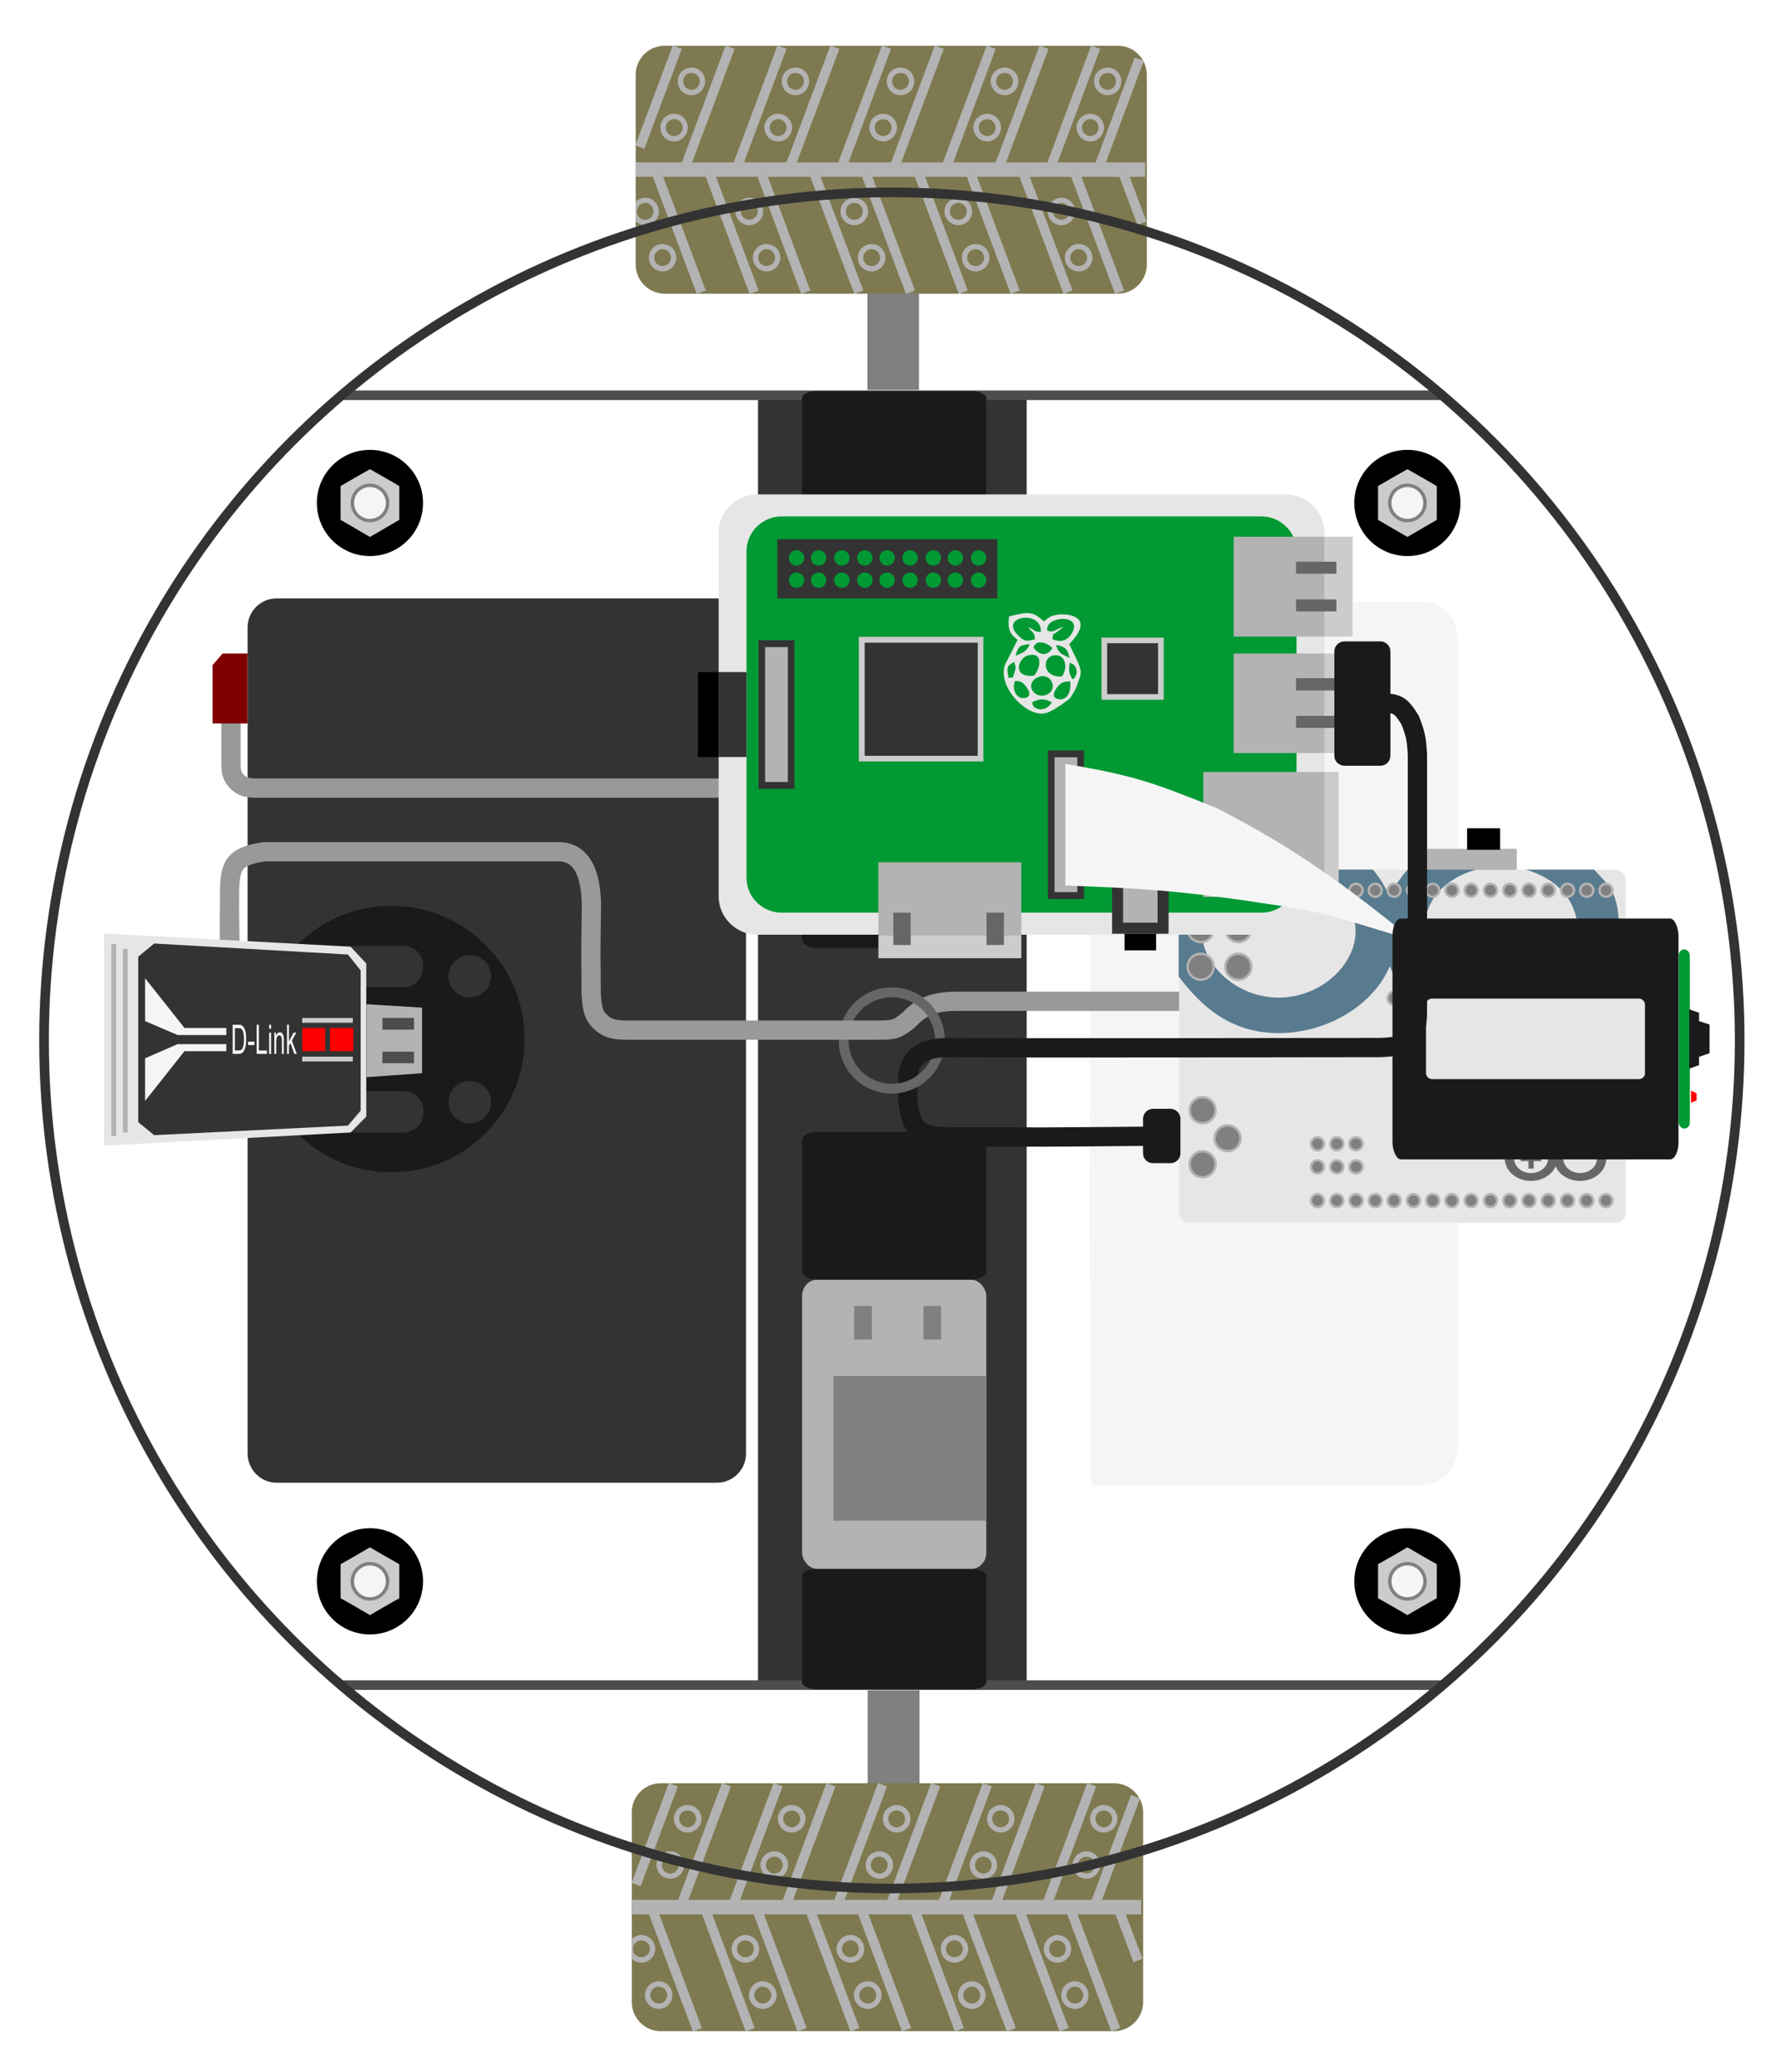 <?xml version="1.0" encoding="UTF-8"?>
<!DOCTYPE svg PUBLIC "-//W3C//DTD SVG 1.1//EN" "http://www.w3.org/Graphics/SVG/1.1/DTD/svg11.dtd">
<!-- Creator: CorelDRAW X6 -->
<!-- Author: Antonio Serrano (asm.holguin@gmail.com) -->
<svg xmlns="http://www.w3.org/2000/svg" xml:space="preserve" width="7.283in" height="8.465in" version="1.1" style="shape-rendering:geometricPrecision; text-rendering:geometricPrecision; image-rendering:optimizeQuality; fill-rule:evenodd; clip-rule:evenodd"
viewBox="0 0 7283 8465"
 xmlns:xlink="http://www.w3.org/1999/xlink">
 <defs>
  <style type="text/css">
   <![CDATA[
    .str8 {stroke:#1A1A1A;stroke-width:3}
    .str0 {stroke:white;stroke-width:3}
    .str6 {stroke:#B3B3B3;stroke-width:9.843}
    .str10 {stroke:#B3B3B3;stroke-width:19.685}
    .str11 {stroke:#CCCCCC;stroke-width:19.685}
    .str5 {stroke:#333333;stroke-width:39.37}
    .str4 {stroke:#4D4D4D;stroke-width:39.37}
    .str3 {stroke:#666666;stroke-width:39.37}
    .str2 {stroke:#B3B3B3;stroke-width:39.37}
    .str1 {stroke:#B3B3B3;stroke-width:59.055}
    .str9 {stroke:#1A1A1A;stroke-width:78.74}
    .str7 {stroke:#999999;stroke-width:78.74}
    .fil4 {fill:none}
    .fil7 {fill:black}
    .fil11 {fill:#009933}
    .fil6 {fill:#1A1A1A}
    .fil0 {fill:#333333}
    .fil16 {fill:#4D4D4D}
    .fil9 {fill:#587B8F}
    .fil10 {fill:#666666}
    .fil3 {fill:#7E7950}
    .fil14 {fill:maroon}
    .fil2 {fill:gray}
    .fil5 {fill:#B3B3B3}
    .fil12 {fill:#CCCCCC}
    .fil8 {fill:#E6E6E6}
    .fil1 {fill:whitesmoke}
    .fil13 {fill:red}
    .fil15 {fill:whitesmoke;fill-rule:nonzero}
   ]]>
  </style>
 </defs>
 <g id="Layer_x0020_1">
  <rect class="fil0" x="3098" y="1607" width="1098" height="5289" rx="20" ry="20"/>
  <g id="Battery">
   <path class="fil0" d="M3049 2563l0 3376c0,65 -53,119 -118,119l-1801 0c-65,0 -118,-54 -118,-119l0 -3376c0,-65 53,-118 118,-118l1801 0c65,0 118,53 118,118z"/>
   <path class="fil1 str0" d="M5959 2614l0 3282c0,104 -64,174 -147,174l-1351 0c-19,0 -4,-3613 -4,-3613 0,0 1220,0 1355,0 94,0 147,73 147,157z"/>
  </g>
  <g id="Rigth_x0020_wheel">
   <polygon class="fil2" points="3758,7286 3758,6906 3546,6906 3546,7286 "/>
   <g id="Rueda_x0020_Der">
    <path class="fil3" d="M4672 7405l0 775c0,65 -54,119 -119,119l-1853 0c-65,0 -118,-54 -118,-119l0 -775c0,-66 53,-119 118,-119l1853 0c65,0 119,53 119,119z"/>
    <line class="fil4 str1" x1="4664" y1="7792" x2="2582" y2= "7792" />
    <path class="fil4 str2" d="M4560 8293l-187 -498m-24 498l-193 -516m-23 516l-193 -515m-19 515l-185 -496m-31 496l-185 -494m-26 494l-193 -516m-23 516l-193 -515m-19 515l-185 -496m-31 496l-185 -494m1986 211l-81 -215m-108 -503l-188 502m-23 -502l-194 520m-22 -520l-194 518m-17 -518l-187 499m-30 -499l-186 497m-25 -497l-194 520m-22 -520l-194 518m-17 -518l-187 499m-30 -499l-152 408m2041 -359l-170 453"/>
    <path class="fil5" d="M4567 7431c0,31 -25,56 -56,56 -31,0 -56,-25 -56,-56 0,-31 25,-56 56,-56 31,0 56,25 56,56zm-22 0c0,19 -15,35 -34,35 -19,0 -34,-16 -34,-35 0,-19 15,-34 34,-34 19,0 34,15 34,34z"/>
    <path class="fil5" d="M4496 7620c0,31 -25,56 -56,56 -31,0 -56,-25 -56,-56 0,-31 25,-56 56,-56 31,0 56,25 56,56zm-21 0c0,19 -16,35 -35,35 -19,0 -34,-16 -34,-35 0,-19 15,-34 34,-34 19,0 35,15 35,34z"/>
    <path class="fil5" d="M4146 7431c0,31 -25,56 -56,56 -31,0 -56,-25 -56,-56 0,-31 25,-56 56,-56 31,0 56,25 56,56zm-22 0c0,19 -15,35 -34,35 -19,0 -35,-16 -35,-35 0,-19 16,-34 35,-34 19,0 34,15 34,34z"/>
    <path class="fil5" d="M4075 7620c0,31 -25,56 -56,56 -31,0 -56,-25 -56,-56 0,-31 25,-56 56,-56 31,0 56,25 56,56zm-22 0c0,19 -15,35 -34,35 -19,0 -34,-16 -34,-35 0,-19 15,-34 34,-34 19,0 34,15 34,34z"/>
    <path class="fil5" d="M3721 7431c0,31 -25,56 -56,56 -31,0 -57,-25 -57,-56 0,-31 26,-56 57,-56 31,0 56,25 56,56zm-22 0c0,19 -15,35 -34,35 -19,0 -35,-16 -35,-35 0,-19 16,-34 35,-34 19,0 34,15 34,34z"/>
    <path class="fil5" d="M3650 7620c0,31 -25,56 -56,56 -31,0 -56,-25 -56,-56 0,-31 25,-56 56,-56 31,0 56,25 56,56zm-22 0c0,19 -15,35 -34,35 -19,0 -35,-16 -35,-35 0,-19 16,-34 35,-34 19,0 34,15 34,34z"/>
    <path class="fil5" d="M3292 7431c0,31 -25,56 -56,56 -32,0 -57,-25 -57,-56 0,-31 25,-56 57,-56 31,0 56,25 56,56zm-22 0c0,19 -16,35 -34,35 -19,0 -35,-16 -35,-35 0,-19 16,-34 35,-34 18,0 34,15 34,34z"/>
    <path class="fil5" d="M3221 7620c0,31 -25,56 -56,56 -31,0 -57,-25 -57,-56 0,-31 26,-56 57,-56 31,0 56,25 56,56zm-22 0c0,19 -15,35 -34,35 -19,0 -35,-16 -35,-35 0,-19 16,-34 35,-34 19,0 34,15 34,34z"/>
    <path class="fil5" d="M2867 7431c0,31 -26,56 -57,56 -31,0 -56,-25 -56,-56 0,-31 25,-56 56,-56 31,0 57,25 57,56zm-22 0c0,19 -16,35 -35,35 -19,0 -34,-16 -34,-35 0,-19 15,-34 34,-34 19,0 35,15 35,34z"/>
    <path class="fil5" d="M2796 7620c0,31 -25,56 -57,56 -31,0 -56,-25 -56,-56 0,-31 25,-56 56,-56 32,0 57,25 57,56zm-22 0c0,19 -16,35 -35,35 -19,0 -34,-16 -34,-35 0,-19 15,-34 34,-34 19,0 35,15 35,34z"/>
    <path class="fil5" d="M4449 8152c0,-31 -25,-57 -56,-57 -31,0 -56,26 -56,57 0,31 25,56 56,56 31,0 56,-25 56,-56zm-22 0c0,-19 -15,-35 -34,-35 -19,0 -34,16 -34,35 0,19 15,34 34,34 19,0 34,-15 34,-34z"/>
    <path class="fil5" d="M4378 7963c0,-31 -25,-57 -56,-57 -31,0 -56,26 -56,57 0,31 25,56 56,56 31,0 56,-25 56,-56zm-22 0c0,-19 -15,-35 -34,-35 -19,0 -34,16 -34,35 0,19 15,34 34,34 19,0 34,-15 34,-34z"/>
    <path class="fil5" d="M4028 8152c0,-31 -25,-57 -56,-57 -31,0 -57,26 -57,57 0,31 26,56 57,56 31,0 56,-25 56,-56zm-22 0c0,-19 -15,-35 -34,-35 -19,0 -35,16 -35,35 0,19 16,34 35,34 19,0 34,-15 34,-34z"/>
    <path class="fil5" d="M3957 7963c0,-31 -25,-57 -56,-57 -31,0 -56,26 -56,57 0,31 25,56 56,56 31,0 56,-25 56,-56zm-22 0c0,-19 -15,-35 -34,-35 -19,0 -35,16 -35,35 0,19 16,34 35,34 19,0 34,-15 34,-34z"/>
    <path class="fil5" d="M3603 8152c0,-31 -25,-57 -56,-57 -32,0 -57,26 -57,57 0,31 25,56 57,56 31,0 56,-25 56,-56zm-22 0c0,-19 -15,-35 -34,-35 -19,0 -35,16 -35,35 0,19 16,34 35,34 19,0 34,-15 34,-34z"/>
    <path class="fil5" d="M3532 7963c0,-31 -25,-57 -56,-57 -31,0 -57,26 -57,57 0,31 26,56 57,56 31,0 56,-25 56,-56zm-22 0c0,-19 -15,-35 -34,-35 -19,0 -35,16 -35,35 0,19 16,34 35,34 19,0 34,-15 34,-34z"/>
    <path class="fil5" d="M3174 8152c0,-31 -26,-57 -57,-57 -31,0 -56,26 -56,57 0,31 25,56 56,56 31,0 57,-25 57,-56zm-22 0c0,-19 -16,-35 -35,-35 -19,0 -34,16 -34,35 0,19 15,34 34,34 19,0 35,-15 35,-34z"/>
    <path class="fil5" d="M3103 7963c0,-31 -25,-57 -56,-57 -32,0 -57,26 -57,57 0,31 25,56 57,56 31,0 56,-25 56,-56zm-22 0c0,-19 -15,-35 -34,-35 -19,0 -35,16 -35,35 0,19 16,34 35,34 19,0 34,-15 34,-34z"/>
    <path class="fil5" d="M2748 8152c0,-31 -25,-57 -56,-57 -31,0 -56,26 -56,57 0,31 25,56 56,56 31,0 56,-25 56,-56zm-21 0c0,-19 -16,-35 -35,-35 -19,0 -34,16 -34,35 0,19 15,34 34,34 19,0 35,-15 35,-34z"/>
    <path class="fil5" d="M2678 7963c0,-31 -26,-57 -57,-57 -15,0 -29,7 -39,16l0 81c10,10 24,16 39,16 31,0 57,-25 57,-56zm-22 0c0,-19 -16,-35 -35,-35 -19,0 -34,16 -34,35 0,19 15,34 34,34 19,0 35,-15 35,-34z"/>
   </g>
  </g>
  <g id="Left_x0020_wheel">
   <polygon class="fil2" points="3756,1593 3756,1200 3545,1200 3545,1593 "/>
   <g id="Rueda_x0020_Izq">
    <path class="fil3" d="M4687 306l0 775c0,65 -53,119 -118,119l-1853 0c-65,0 -118,-54 -118,-119l0 -775c0,-66 53,-119 118,-119l1853 0c65,0 118,53 118,119z"/>
    <line class="fil4 str1" x1="4680" y1="693" x2="2598" y2= "693" />
    <path class="fil4 str2" d="M4576 1194l-187 -498m-24 498l-194 -516m-22 516l-193 -515m-19 515l-186 -496m-30 496l-185 -494m-26 494l-194 -516m-23 516l-192 -515m-19 515l-186 -496m-30 496l-185 -494m1986 212l-81 -216m-108 -503l-188 502m-23 -502l-195 520m-21 -520l-194 518m-18 -518l-187 499m-29 -499l-186 497m-25 -497l-195 520m-21 -520l-194 518m-18 -518l-187 499m-29 -499l-153 408m2041 -359l-169 453"/>
    <path class="fil5" d="M4583 332c0,31 -25,57 -56,57 -31,0 -56,-26 -56,-57 0,-31 25,-56 56,-56 31,0 56,25 56,56zm-22 0c0,19 -15,35 -34,35 -19,0 -35,-16 -35,-35 0,-19 16,-34 35,-34 19,0 34,15 34,34z"/>
    <path class="fil5" d="M4512 521c0,31 -25,57 -56,57 -31,0 -56,-26 -56,-57 0,-31 25,-56 56,-56 31,0 56,25 56,56zm-22 0c0,19 -15,35 -34,35 -19,0 -34,-16 -34,-35 0,-19 15,-34 34,-34 19,0 34,15 34,34z"/>
    <path class="fil5" d="M4162 332c0,31 -25,57 -56,57 -31,0 -57,-26 -57,-57 0,-31 26,-56 57,-56 31,0 56,25 56,56zm-22 0c0,19 -15,35 -34,35 -19,0 -35,-16 -35,-35 0,-19 16,-34 35,-34 19,0 34,15 34,34z"/>
    <path class="fil5" d="M4091 521c0,31 -25,57 -56,57 -31,0 -57,-26 -57,-57 0,-31 26,-56 57,-56 31,0 56,25 56,56zm-22 0c0,19 -15,35 -34,35 -19,0 -35,-16 -35,-35 0,-19 16,-34 35,-34 19,0 34,15 34,34z"/>
    <path class="fil5" d="M3737 332c0,31 -26,57 -57,57 -31,0 -56,-26 -56,-57 0,-31 25,-56 56,-56 31,0 57,25 57,56zm-22 0c0,19 -16,35 -35,35 -19,0 -34,-16 -34,-35 0,-19 15,-34 34,-34 19,0 35,15 35,34z"/>
    <path class="fil5" d="M3666 521c0,31 -25,57 -56,57 -32,0 -57,-26 -57,-57 0,-31 25,-56 57,-56 31,0 56,25 56,56zm-22 0c0,19 -16,35 -34,35 -19,0 -35,-16 -35,-35 0,-19 16,-34 35,-34 18,0 34,15 34,34z"/>
    <path class="fil5" d="M3307 332c0,31 -25,57 -56,57 -31,0 -56,-26 -56,-57 0,-31 25,-56 56,-56 31,0 56,25 56,56zm-21 0c0,19 -16,35 -35,35 -19,0 -34,-16 -34,-35 0,-19 15,-34 34,-34 19,0 35,15 35,34z"/>
    <path class="fil5" d="M3237 521c0,31 -26,57 -57,57 -31,0 -56,-26 -56,-57 0,-31 25,-56 56,-56 31,0 57,25 57,56zm-22 0c0,19 -16,35 -35,35 -19,0 -34,-16 -34,-35 0,-19 15,-34 34,-34 19,0 35,15 35,34z"/>
    <path class="fil5" d="M2882 332c0,31 -25,57 -56,57 -31,0 -56,-26 -56,-57 0,-31 25,-56 56,-56 31,0 56,25 56,56zm-22 0c0,19 -15,35 -34,35 -19,0 -34,-16 -34,-35 0,-19 15,-34 34,-34 19,0 34,15 34,34z"/>
    <path class="fil5" d="M2811 521c0,31 -25,57 -56,57 -31,0 -56,-26 -56,-57 0,-31 25,-56 56,-56 31,0 56,25 56,56zm-21 0c0,19 -16,35 -35,35 -19,0 -34,-16 -34,-35 0,-19 15,-34 34,-34 19,0 35,15 35,34z"/>
    <path class="fil5" d="M4465 1053c0,-31 -25,-56 -56,-56 -31,0 -57,25 -57,56 0,31 26,56 57,56 31,0 56,-25 56,-56zm-22 0c0,-19 -15,-35 -34,-35 -19,0 -35,16 -35,35 0,19 16,34 35,34 19,0 34,-15 34,-34z"/>
    <path class="fil5" d="M4394 864c0,-31 -25,-56 -56,-56 -31,0 -56,25 -56,56 0,31 25,56 56,56 31,0 56,-25 56,-56zm-22 0c0,-19 -15,-35 -34,-35 -19,0 -35,16 -35,35 0,19 16,34 35,34 19,0 34,-15 34,-34z"/>
    <path class="fil5" d="M4044 1053c0,-31 -25,-56 -57,-56 -31,0 -56,25 -56,56 0,31 25,56 56,56 32,0 57,-25 57,-56zm-22 0c0,-19 -16,-35 -35,-35 -19,0 -34,16 -34,35 0,19 15,34 34,34 19,0 35,-15 35,-34z"/>
    <path class="fil5" d="M3973 864c0,-31 -25,-56 -56,-56 -31,0 -57,25 -57,56 0,31 26,56 57,56 31,0 56,-25 56,-56zm-22 0c0,-19 -15,-35 -34,-35 -19,0 -35,16 -35,35 0,19 16,34 35,34 19,0 34,-15 34,-34z"/>
    <path class="fil5" d="M3619 1053c0,-31 -26,-56 -57,-56 -31,0 -56,25 -56,56 0,31 25,56 56,56 31,0 57,-25 57,-56zm-22 0c0,-19 -16,-35 -35,-35 -19,0 -34,16 -34,35 0,19 15,34 34,34 19,0 35,-15 35,-34z"/>
    <path class="fil5" d="M3548 864c0,-31 -26,-56 -57,-56 -31,0 -56,25 -56,56 0,31 25,56 56,56 31,0 57,-25 57,-56zm-22 0c0,-19 -16,-35 -35,-35 -19,0 -34,16 -34,35 0,19 15,34 34,34 19,0 35,-15 35,-34z"/>
    <path class="fil5" d="M3189 1053c0,-31 -25,-56 -56,-56 -31,0 -56,25 -56,56 0,31 25,56 56,56 31,0 56,-25 56,-56zm-21 0c0,-19 -16,-35 -35,-35 -19,0 -34,16 -34,35 0,19 15,34 34,34 19,0 35,-15 35,-34z"/>
    <path class="fil5" d="M3119 864c0,-31 -26,-56 -57,-56 -31,0 -56,25 -56,56 0,31 25,56 56,56 31,0 57,-25 57,-56zm-22 0c0,-19 -16,-35 -35,-35 -19,0 -34,16 -34,35 0,19 15,34 34,34 19,0 35,-15 35,-34z"/>
    <path class="fil5" d="M2764 1053c0,-31 -25,-56 -56,-56 -31,0 -56,25 -56,56 0,31 25,56 56,56 31,0 56,-25 56,-56zm-22 0c0,-19 -15,-35 -34,-35 -19,0 -34,16 -34,35 0,19 15,34 34,34 19,0 34,-15 34,-34z"/>
    <path class="fil5" d="M2693 864c0,-31 -25,-56 -56,-56 -15,0 -29,6 -39,15l0 81c10,10 24,16 39,16 31,0 56,-25 56,-56zm-22 0c0,-19 -15,-35 -34,-35 -19,0 -34,16 -34,35 0,19 15,34 34,34 19,0 34,-15 34,-34z"/>
   </g>
  </g>
  <g id="Base">
   <circle class="fil0 str3" cx="3645" cy="4251" r="197"/>
   <line class="fil4 str4" x1="1397" y1="1615" x2="5896" y2= "1615" />
   <line class="fil4 str4" x1="5896" y1="6885" x2="1397" y2= "6885" />
   <circle class="fil4 str5" cx="3645" cy="4251" r="3465"/>
  </g>
  <g id="Rigth_x0020_motor">
   <rect class="fil6" x="3278" y="6410" width="753" height="492" rx="60" ry="28"/>
   <rect class="fil5" x="3278" y="5229" width="753" height="1181" rx="60" ry="67"/>
   <rect class="fil6" x="3278" y="4625" width="753" height="603" rx="60" ry="34"/>
   <rect class="fil2" x="3406" y="5622" width="625" height="591"/>
   <rect class="fil2" x="3491" y="5336" width="72.445" height="136.835"/>
   <rect class="fil2" x="3774" y="5336" width="72.445" height="136.835"/>
  </g>
  <g id="Left_x0020_motor">
   <rect class="fil6" x="3278" y="1598" width="753" height="492" rx="60" ry="28"/>
   <rect class="fil5" x="3278" y="2090" width="753" height="1181" rx="60" ry="67"/>
   <rect class="fil6" x="3278" y="3271" width="753" height="603" rx="60" ry="34"/>
   <rect class="fil2" x="3406" y="2287" width="625" height="591"/>
   <rect class="fil2" x="3491" y="3027" width="72.445" height="136.835"/>
   <rect class="fil2" x="3774" y="3027" width="72.445" height="136.835"/>
  </g>
  <g id="Arduino">
   <path class="fil5" d="M6199 3680l0 -212 -407 0 0 212 222 0 -47 0 0 -61 50 0 0 0 84 0 0 0 48 0 0 61 -35 0 85 0zm-297 0l0 -61 -60 0 0 61 60 0z"/>
   <polygon class="fil7" points="5996,3472 5996,3384 6131,3384 6131,3472 "/>
   <rect class="fil8" x="4819" y="3554" width="1825" height="1442" rx="39" ry="39"/>
   <path class="fil9" d="M4975 3553l150 0c-124,36 -213,121 -213,254 0,134 141,269 314,269 173,0 314,-135 314,-269 0,-133 -89,-218 -212,-254l283 0c29,34 52,72 69,113 18,-41 42,-79 73,-113l279 0c-123,36 -212,121 -212,254 0,134 141,269 314,269 173,0 314,-135 314,-269 0,-133 -89,-218 -212,-254l279 0c64,70 102,92 102,254 0,163 -245,414 -483,414 -238,0 -387,-114 -454,-273 -67,159 -256,273 -454,273 -198,0 -318,-111 -409,-232l0 -399c11,-11 24,-23 37,-37l121 0z"/>
   <path class="fil2 str6" d="M6590 4905c0,15 -12,27 -26,27 -15,0 -27,-12 -27,-27 0,-14 12,-26 27,-26 14,0 26,12 26,26zm-78 0c0,15 -12,27 -27,27 -15,0 -27,-12 -27,-27 0,-14 12,-26 27,-26 15,0 27,12 27,26zm-79 0c0,15 -12,27 -27,27 -14,0 -26,-12 -26,-27 0,-14 12,-26 26,-26 15,0 27,12 27,26zm-79 0c0,15 -12,27 -26,27 -15,0 -27,-12 -27,-27 0,-14 12,-26 27,-26 14,0 26,12 26,26zm-79 0c0,15 -12,27 -26,27 -15,0 -27,-12 -27,-27 0,-14 12,-26 27,-26 14,0 26,12 26,26zm-78 0c0,15 -12,27 -27,27 -15,0 -26,-12 -26,-27 0,-14 11,-26 26,-26 15,0 27,12 27,26zm-79 0c0,15 -12,27 -27,27 -14,0 -26,-12 -26,-27 0,-14 12,-26 26,-26 15,0 27,12 27,26zm-79 0c0,15 -12,27 -26,27 -15,0 -27,-12 -27,-27 0,-14 12,-26 27,-26 14,0 26,12 26,26zm-79 0c0,15 -12,27 -26,27 -15,0 -27,-12 -27,-27 0,-14 12,-26 27,-26 14,0 26,12 26,26zm-78 0c0,15 -12,27 -27,27 -15,0 -26,-12 -26,-27 0,-14 11,-26 26,-26 15,0 27,12 27,26zm-79 0c0,15 -12,27 -27,27 -14,0 -26,-12 -26,-27 0,-14 12,-26 26,-26 15,0 27,12 27,26zm-79 0c0,15 -12,27 -26,27 -15,0 -27,-12 -27,-27 0,-14 12,-26 27,-26 14,0 26,12 26,26zm-77 0c0,15 -12,27 -26,27 -15,0 -27,-12 -27,-27 0,-14 12,-26 27,-26 14,0 26,12 26,26zm-78 0c0,15 -12,27 -27,27 -15,0 -27,-12 -27,-27 0,-14 12,-26 27,-26 15,0 27,12 27,26zm-79 0c0,15 -12,27 -27,27 -14,0 -26,-12 -26,-27 0,-14 12,-26 26,-26 15,0 27,12 27,26zm-79 0c0,15 -12,27 -26,27 -15,0 -27,-12 -27,-27 0,-14 12,-26 27,-26 14,0 26,12 26,26zm1179 -826c0,14 -12,26 -26,26 -15,0 -27,-12 -27,-26 0,-15 12,-27 27,-27 14,0 26,12 26,27zm-78 0c0,14 -12,26 -27,26 -15,0 -27,-12 -27,-26 0,-15 12,-27 27,-27 15,0 27,12 27,27zm-79 0c0,14 -12,26 -27,26 -14,0 -26,-12 -26,-26 0,-15 12,-27 26,-27 15,0 27,12 27,27zm-79 0c0,14 -12,26 -26,26 -15,0 -27,-12 -27,-26 0,-15 12,-27 27,-27 14,0 26,12 26,27zm-79 0c0,14 -12,26 -26,26 -15,0 -27,-12 -27,-26 0,-15 12,-27 27,-27 14,0 26,12 26,27zm-78 0c0,14 -12,26 -27,26 -15,0 -26,-12 -26,-26 0,-15 11,-27 26,-27 15,0 27,12 27,27zm-79 0c0,14 -12,26 -27,26 -14,0 -26,-12 -26,-26 0,-15 12,-27 26,-27 15,0 27,12 27,27zm-79 0c0,14 -12,26 -26,26 -15,0 -27,-12 -27,-26 0,-15 12,-27 27,-27 14,0 26,12 26,27zm-79 0c0,14 -12,26 -26,26 -15,0 -27,-12 -27,-26 0,-15 12,-27 27,-27 14,0 26,12 26,27zm-78 0c0,14 -12,26 -27,26 -15,0 -26,-12 -26,-26 0,-15 11,-27 26,-27 15,0 27,12 27,27zm-79 0c0,14 -12,26 -27,26 -14,0 -26,-12 -26,-26 0,-15 12,-27 26,-27 15,0 27,12 27,27zm-79 0c0,14 -12,26 -26,26 -15,0 -27,-12 -27,-26 0,-15 12,-27 27,-27 14,0 26,12 26,27zm-155 689c0,14 -12,26 -27,26 -15,0 -27,-12 -27,-26 0,-15 12,-27 27,-27 15,0 27,12 27,27zm-79 0c0,14 -12,26 -27,26 -14,0 -26,-12 -26,-26 0,-15 12,-27 26,-27 15,0 27,12 27,27zm-79 0c0,14 -12,26 -26,26 -15,0 -27,-12 -27,-26 0,-15 12,-27 27,-27 14,0 26,12 26,27zm1179 -1130c0,14 -12,26 -26,26 -15,0 -27,-12 -27,-26 0,-15 12,-27 27,-27 14,0 26,12 26,27zm-78 0c0,14 -12,26 -27,26 -15,0 -27,-12 -27,-26 0,-15 12,-27 27,-27 15,0 27,12 27,27zm-79 0c0,14 -12,26 -27,26 -14,0 -26,-12 -26,-26 0,-15 12,-27 26,-27 15,0 27,12 27,27zm-79 0c0,14 -12,26 -26,26 -15,0 -27,-12 -27,-26 0,-15 12,-27 27,-27 14,0 26,12 26,27zm-79 0c0,14 -12,26 -26,26 -15,0 -27,-12 -27,-26 0,-15 12,-27 27,-27 14,0 26,12 26,27zm-78 0c0,14 -12,26 -27,26 -15,0 -26,-12 -26,-26 0,-15 11,-27 26,-27 15,0 27,12 27,27zm-79 0c0,14 -12,26 -27,26 -14,0 -26,-12 -26,-26 0,-15 12,-27 26,-27 15,0 27,12 27,27zm-79 0c0,14 -12,26 -26,26 -15,0 -27,-12 -27,-26 0,-15 12,-27 27,-27 14,0 26,12 26,27zm-79 0c0,14 -12,26 -26,26 -15,0 -27,-12 -27,-26 0,-15 12,-27 27,-27 14,0 26,12 26,27zm-78 0c0,14 -12,26 -27,26 -15,0 -26,-12 -26,-26 0,-15 11,-27 26,-27 15,0 27,12 27,27zm-79 0c0,14 -12,26 -27,26 -14,0 -26,-12 -26,-26 0,-15 12,-27 26,-27 15,0 27,12 27,27zm-79 0c0,14 -12,26 -26,26 -15,0 -27,-12 -27,-26 0,-15 12,-27 27,-27 14,0 26,12 26,27zm-77 0c0,14 -12,26 -26,26 -15,0 -27,-12 -27,-26 0,-15 12,-27 27,-27 14,0 26,12 26,27zm-78 0c0,14 -12,26 -27,26 -15,0 -27,-12 -27,-26 0,-15 12,-27 27,-27 15,0 27,12 27,27zm-79 0c0,14 -12,26 -27,26 -14,0 -26,-12 -26,-26 0,-15 12,-27 26,-27 15,0 27,12 27,27zm-79 0c0,14 -12,26 -26,26 -15,0 -27,-12 -27,-26 0,-15 12,-27 27,-27 14,0 26,12 26,27zm158 1035c0,15 -12,27 -27,27 -15,0 -27,-12 -27,-27 0,-15 12,-26 27,-26 15,0 27,11 27,26zm-79 0c0,15 -12,27 -27,27 -14,0 -26,-12 -26,-27 0,-15 12,-26 26,-26 15,0 27,11 27,26zm-79 0c0,15 -12,27 -26,27 -15,0 -27,-12 -27,-27 0,-15 12,-26 27,-26 14,0 26,11 26,26zm-341 -22c0,29 -24,52 -53,52 -29,0 -53,-23 -53,-52 0,-30 24,-53 53,-53 29,0 53,23 53,53zm-102 106c0,29 -24,53 -53,53 -30,0 -53,-24 -53,-53 0,-29 23,-53 53,-53 29,0 53,24 53,53zm0 -221c0,30 -24,53 -53,53 -30,0 -53,-23 -53,-53 0,-29 23,-53 53,-53 29,0 53,24 53,53zm146 -740c0,29 -24,53 -53,53 -29,0 -53,-24 -53,-53 0,-29 24,-53 53,-53 29,0 53,24 53,53zm-154 154c0,29 -23,53 -53,53 -29,0 -53,-24 -53,-53 0,-30 24,-53 53,-53 30,0 53,23 53,53zm0 -154c0,29 -23,53 -53,53 -29,0 -53,-24 -53,-53 0,-29 24,-53 53,-53 30,0 53,24 53,53zm154 154c0,29 -24,53 -53,53 -29,0 -53,-24 -53,-53 0,-30 24,-53 53,-53 29,0 53,23 53,53z"/>
   <path class="fil10" d="M6257 4642c46,0 86,25 101,60 14,-35 54,-60 100,-60 59,0 107,41 107,91 0,51 -48,92 -107,92 -46,0 -86,-25 -100,-60 -15,35 -55,60 -101,60 -59,0 -107,-41 -107,-92 0,-50 48,-91 107,-91zm-10 133l0 -31 -32 0 0 -21 32 0 0 -31 21 0 0 31 31 0 0 21 -31 0 0 31 -21 0zm106 -58l0 0 0 0 0 0zm0 32l0 1 0 0 0 -1zm105 -75c38,0 69,26 69,59 0,33 -31,60 -69,60 -38,0 -69,-27 -69,-60 0,-33 31,-59 69,-59zm-201 0c39,0 70,26 70,59 0,33 -31,60 -70,60 -38,0 -69,-27 -69,-60 0,-33 31,-59 69,-59z"/>
  </g>
  <path class="fil4 str7" d="M944 2951l0 167c0,34 3,52 24,75 22,22 41,26 75,27l2304 0"/>
  <g id="Raspberry_x0020_Pi">
   <g id="Raspberry">
    <path class="fil8" d="M5413 2177l0 1485c0,86 -71,157 -158,157l-2160 0c-87,0 -158,-71 -158,-157l0 -1485c0,-86 71,-157 158,-157l2160 0c87,0 158,71 158,157z"/>
    <path class="fil11" d="M5299 2252l0 1335c0,78 -65,142 -143,142l-1962 0c-78,0 -143,-64 -143,-142l0 -1335c0,-78 65,-142 143,-142l1962 0c78,0 143,64 143,142z"/>
    <polygon class="fil12" points="4019,2602 4019,3111 3510,3111 3510,2602 "/>
    <polygon class="fil0" points="3996,2626 3996,3088 3534,3088 3534,2626 "/>
    <path class="fil0" d="M4076 2203l0 242 -899 0 0 -242 899 0zm-45 77c0,17 -14,31 -32,31 -17,0 -31,-14 -31,-31 0,-18 14,-32 31,-32 18,0 32,14 32,32zm0 90c0,18 -14,32 -32,32 -17,0 -31,-14 -31,-32 0,-17 14,-31 31,-31 18,0 32,14 32,31zm-95 -90c0,17 -14,31 -31,31 -18,0 -32,-14 -32,-31 0,-18 14,-32 32,-32 17,0 31,14 31,32zm0 90c0,18 -14,32 -31,32 -18,0 -32,-14 -32,-32 0,-17 14,-31 32,-31 17,0 31,14 31,31zm-90 -90c0,17 -14,31 -32,31 -17,0 -31,-14 -31,-31 0,-18 14,-32 31,-32 18,0 32,14 32,32zm0 90c0,18 -14,32 -32,32 -17,0 -31,-14 -31,-32 0,-17 14,-31 31,-31 18,0 32,14 32,31zm-95 -90c0,17 -14,31 -31,31 -18,0 -32,-14 -32,-31 0,-18 14,-32 32,-32 17,0 31,14 31,32zm0 90c0,18 -14,32 -31,32 -18,0 -32,-14 -32,-32 0,-17 14,-31 32,-31 17,0 31,14 31,31zm-94 -90c0,17 -14,31 -32,31 -17,0 -31,-14 -31,-31 0,-18 14,-32 31,-32 18,0 32,14 32,32zm0 90c0,18 -14,32 -32,32 -17,0 -31,-14 -31,-32 0,-17 14,-31 31,-31 18,0 32,14 32,31zm-91 -90c0,17 -14,31 -31,31 -18,0 -32,-14 -32,-31 0,-18 14,-32 32,-32 17,0 31,14 31,32zm0 90c0,18 -14,32 -31,32 -18,0 -32,-14 -32,-32 0,-17 14,-31 32,-31 17,0 31,14 31,31zm-94 -90c0,17 -14,31 -32,31 -17,0 -31,-14 -31,-31 0,-18 14,-32 31,-32 18,0 32,14 32,32zm0 90c0,18 -14,32 -32,32 -17,0 -31,-14 -31,-32 0,-17 14,-31 31,-31 18,0 32,14 32,31zm-95 -90c0,17 -14,31 -31,31 -18,0 -32,-14 -32,-31 0,-18 14,-32 32,-32 17,0 31,14 31,32zm0 90c0,18 -14,32 -31,32 -18,0 -32,-14 -32,-32 0,-17 14,-31 32,-31 17,0 31,14 31,31zm-90 -90c0,17 -14,31 -32,31 -17,0 -31,-14 -31,-31 0,-18 14,-32 31,-32 18,0 32,14 32,32zm0 90c0,18 -14,32 -32,32 -17,0 -31,-14 -31,-32 0,-17 14,-31 31,-31 18,0 32,14 32,31z"/>
    <polygon class="fil5" points="5413,2193 5413,2601 5042,2601 5042,2193 "/>
    <polygon class="fil12" points="5413,2193 5413,2601 5528,2601 5528,2193 "/>
    <polygon class="fil10" points="5462,2295 5462,2344 5297,2344 5297,2295 "/>
    <polygon class="fil10" points="5462,2449 5462,2498 5297,2498 5297,2449 "/>
    <polygon class="fil5" points="5413,2670 5413,3077 5042,3077 5042,2670 "/>
    <polygon class="fil12" points="5413,2670 5413,3077 5528,3077 5528,2670 "/>
    <polygon class="fil10" points="5462,2771 5462,2821 5297,2821 5297,2771 "/>
    <polygon class="fil10" points="5462,2925 5462,2974 5297,2974 5297,2925 "/>
    <polygon class="fil5" points="5413,3154 5413,3665 4918,3665 4918,3154 "/>
    <polygon class="fil12" points="5413,3154 5413,3665 5471,3665 5471,3154 "/>
    <polygon class="fil12" points="4756,2605 4756,2859 4502,2859 4502,2605 "/>
    <polygon class="fil0" points="4733,2628 4733,2836 4525,2836 4525,2628 "/>
    <polygon class="fil0" points="3247,2616 3247,3223 3100,3223 3100,2616 "/>
    <polygon class="fil5" points="3220,2644 3220,3195 3127,3195 3127,2644 "/>
    <polygon class="fil0" points="4430,3066 4430,3673 4283,3673 4283,3066 "/>
    <polygon class="fil5" points="4403,3094 4403,3645 4310,3645 4310,3094 "/>
    <polygon class="fil0" points="4776,3411 4776,3815 4545,3815 4545,3411 "/>
    <polygon class="fil7" points="4725,3883 4725,3815 4596,3815 4596,3883 "/>
    <polygon class="fil5" points="4731,3624 4731,3770 4590,3770 4590,3624 "/>
    <polygon class="fil5" points="4174,3822 3590,3822 3590,3523 4174,3523 "/>
    <polygon class="fil12" points="4174,3822 3590,3822 3590,3915 4174,3915 "/>
    <polygon class="fil10" points="4103,3861 4032,3861 4032,3729 4103,3729 "/>
    <polygon class="fil10" points="3722,3861 3651,3861 3651,3729 3722,3729 "/>
    <polygon class="fil0" points="3051,3093 3051,2746 2937,2746 2937,3093 "/>
    <polygon class="fil7" points="2937,3093 2937,2746 2852,2746 2852,3093 "/>
   </g>
   <g id="Rpi">
    <path class="fil8" d="M4266 2539c-51,-51 -81,-33 -142,-21 -8,54 6,75 35,96l-44 87c-49,80 52,203 131,214 38,5 63,-19 90,-34 42,-33 33,-18 60,-66 29,-81 34,-59 -26,-183 16,-17 78,-82 26,-110 -23,-14 -73,-17 -104,-2 -2,1 -4,3 -6,4l-20 15z"/>
    <path class="fil11" d="M4230 2612c-3,-22 0,-15 -10,-29l-19 -21c36,14 18,18 53,20 5,-94 -179,-64 -89,18 27,25 36,18 65,12z"/>
    <path class="fil11" d="M4280 2576l11 4c15,-1 3,2 18,-3 16,-6 16,-10 38,-16 -57,47 -39,18 -46,50 34,16 65,7 83,-30 37,-73 -113,-65 -104,-5z"/>
    <path class="fil11" d="M4226 2761c24,-27 42,-97 -22,-84 -41,8 -73,92 22,84z"/>
    <path class="fil11" d="M4240 2768c-55,26 -13,92 38,70 50,-21 17,-96 -38,-70z"/>
    <path class="fil11" d="M4340 2764c30,-43 9,-98 -39,-85 -42,12 -40,89 39,85z"/>
    <path class="fil11" d="M4319 2855c41,12 60,-26 55,-71 -24,0 -35,3 -50,20 -35,43 -5,50 -5,51z"/>
    <path class="fil11" d="M4192 2851c1,-1 34,-5 -2,-50 -12,-15 -21,-19 -42,-18 -15,39 11,77 44,68z"/>
    <path class="fil11" d="M4224 2645c20,33 57,38 77,3 -22,-24 -67,-36 -77,-3z"/>
    <path class="fil11" d="M4220 2868c-7,30 52,49 79,1 -31,-14 -45,-16 -79,-1z"/>
    <path class="fil11" d="M4122 2771c21,-11 12,15 25,-26 7,-20 2,-26 -2,-40 -36,16 -28,31 -23,66z"/>
    <path class="fil11" d="M4384 2776c5,-5 7,-2 12,-15 5,-12 6,-13 3,-26 -5,-19 -15,-22 -27,-27 -4,35 -4,43 12,68z"/>
    <path class="fil11" d="M4371 2688c-8,-37 -16,-45 -55,-53 11,34 18,35 55,53z"/>
    <path class="fil11" d="M4151 2679c34,-14 44,-18 58,-47 -41,3 -49,10 -58,47z"/>
   </g>
  </g>
  <path class="fil1" d="M6181 4248c-44,-80 -72,-122 -147,-198 -74,-80 -113,-111 -258,-208l0 0c-268,-218 -478,-374 -805,-541 -253,-101 -327,-131 -617,-180l0 497c292,11 461,19 825,75 250,35 288,58 597,149l0 0c164,51 271,87 413,170 143,84 187,124 319,236l-327 0z"/>
  <g id="Webcam">
   <rect class="fil11" x="6861" y="3879" width="45.292" height="732.094" rx="29" ry="24"/>
   <rect class="fil6" x="5691" y="3753" width="1169" height="984" rx="34" ry="71"/>
   <rect class="fil8" x="5828" y="4080" width="895" height="329" rx="24" ry="24"/>
   <polygon class="fil6" points="6944,4172 6987,4186 6987,4303 6944,4318 6944,4352 6904,4366 6904,4124 6944,4138 "/>
   <polygon class="fil13" points="6911,4456 6934,4467 6934,4496 6911,4506 "/>
  </g>
  <g id="_298681560">
   <circle class="fil7" cx="5752" cy="2055" r="217"/>
   <polygon class="fil12" points="5752,1917 5812,1951 5872,1986 5872,2055 5872,2124 5812,2159 5752,2194 5692,2159 5632,2124 5632,2055 5632,1986 5692,1951 "/>
   <circle class="fil2" cx="5752" cy="2055" r="79"/>
   <circle class="fil1" cx="5752" cy="2055" r="65"/>
  </g>
  <g id="_125791528">
   <circle class="fil7" cx="1512" cy="2055" r="217"/>
   <polygon class="fil12" points="1512,1917 1572,1951 1632,1986 1632,2055 1632,2124 1572,2159 1512,2194 1452,2159 1392,2124 1392,2055 1392,1986 1452,1951 "/>
   <circle class="fil2" cx="1512" cy="2055" r="79"/>
   <circle class="fil1" cx="1512" cy="2055" r="65"/>
  </g>
  <g id="_125789008">
   <circle class="fil7" cx="5752" cy="6461" r="217"/>
   <polygon class="fil12" points="5752,6322 5812,6357 5872,6391 5872,6461 5872,6530 5812,6564 5752,6599 5692,6564 5632,6530 5632,6461 5632,6391 5692,6357 "/>
   <circle class="fil2" cx="5752" cy="6461" r="79"/>
   <circle class="fil1" cx="5752" cy="6461" r="65"/>
  </g>
  <g id="_125788072">
   <circle class="fil7" cx="1512" cy="6461" r="217"/>
   <polygon class="fil12" points="1512,6322 1572,6357 1632,6391 1632,6461 1632,6530 1572,6564 1512,6599 1452,6564 1392,6530 1392,6461 1392,6391 1452,6357 "/>
   <circle class="fil2" cx="1512" cy="6461" r="79"/>
   <circle class="fil1" cx="1512" cy="6461" r="65"/>
  </g>
  <path class="fil6 str8" d="M5681 2661l0 427c0,22 -18,39 -39,39l-147 0c-22,0 -40,-17 -40,-39l0 -427c0,-21 18,-39 40,-39l147 0c21,0 39,18 39,39z"/>
  <path class="fil4 str9" d="M4748 4642c-668,6 -353,3 -859,3 -130,-1 -160,-20 -179,-143l0 -88c0,-133 122,-134 173,-134 297,3 1568,0 1761,0 51,-3 85,-4 116,-38 35,-38 33,-77 33,-134l0 -1026c-4,-57 -5,-77 -30,-140 -31,-50 -45,-64 -88,-69l0 0"/>
  <path class="fil6 str8" d="M4823 4571l0 141c0,22 -18,39 -39,39l-72 0c-21,0 -39,-17 -39,-39l0 -141c0,-21 18,-39 39,-39l72 0c21,0 39,18 39,39z"/>
  <polygon class="fil14" points="910,2670 1012,2670 1012,2956 869,2956 869,2717 "/>
  <path class="fil4 str7" d="M941 3999c-6,-668 -3,166 -3,-340 0,-130 19,-160 143,-179l1202 0c133,0 134,177 134,229 -4,296 -1,158 -1,351 4,51 5,85 39,116 37,35 77,33 134,33l975 0c88,0 96,1 146,-38 53,-54 94,-80 206,-80l903 0"/>
  <path class="fil4 str3" d="M3808 4362c-58,84 -171,112 -262,60 -59,-34 -93,-94 -98,-157m30 -118c56,-90 173,-119 265,-66 56,32 90,87 97,147"/>
  <g id="Wifi">
   <path class="fil6" d="M2144 4245c0,301 -244,545 -545,545 -300,0 -544,-244 -544,-545 0,-300 244,-544 544,-544 301,0 545,244 545,544zm-137 -257c0,48 -39,87 -87,87 -48,0 -87,-39 -87,-87 0,-47 39,-86 87,-86 48,0 87,39 87,86zm0 516c0,47 -39,86 -87,86 -48,0 -87,-39 -87,-86 0,-48 39,-87 87,-87 48,0 87,39 87,87zm-277 32l0 12c0,43 -36,79 -79,79l-259 0c-43,0 -79,-36 -79,-79l0 -12c0,-43 36,-78 79,-78l259 0c43,0 79,35 79,78zm-1 -593l0 12c0,43 -35,78 -79,78l-258 0c-44,0 -79,-35 -79,-78l0 -12c0,-43 35,-78 79,-78l258 0c44,0 79,35 79,78z"/>
   <polygon class="fil8" points="425,4681 425,3814 1433,3868 1497,3937 1497,4562 1433,4627 "/>
   <polygon class="fil0" points="630,4638 565,4585 565,3909 630,3855 1422,3900 1474,3965 1474,4538 1422,4599 "/>
   <line class="fil4 str10" x1="465" y1="3857" x2="465" y2= "4641" />
   <line class="fil4 str10" x1="512" y1="3877" x2="512" y2= "4627" />
   <path class="fil1" d="M925 4229l0 -29 -171 0 -161 -203 0 175 133 57 199 0zm0 37l0 29 -171 0 -161 203 0 -174 133 -58 199 0z"/>
   <path class="fil15" d="M951 4306l0 -119 23 0c5,0 9,0 12,1 4,2 7,5 10,9 3,5 6,12 8,20 1,9 2,18 2,29 0,9 0,17 -1,24 -2,7 -3,13 -5,17 -2,5 -4,8 -6,11 -2,3 -5,5 -8,6 -3,1 -7,2 -11,2l-24 0zm9 -14l14 0c5,0 8,-1 11,-2 2,-2 4,-4 6,-6 2,-4 3,-9 4,-15 2,-7 2,-15 2,-24 0,-12 -1,-22 -3,-28 -2,-7 -5,-12 -9,-14 -2,-2 -6,-2 -11,-2l-14 0 0 91zm54 -22l0 -14 26 0 0 14 -26 0zm35 36l0 -119 9 0 0 105 33 0 0 14 -42 0zm51 -103l0 -16 8 0 0 16 -8 0zm0 103l0 -87 8 0 0 87 -8 0zm21 0l0 -87 7 0 0 13c4,-10 9,-14 16,-14 3,0 5,1 8,2 2,2 4,5 5,8 1,3 2,6 3,11 0,2 0,7 0,14l0 53 -8 0 0 -53c0,-6 0,-10 -1,-13 -1,-3 -2,-5 -3,-7 -2,-2 -4,-3 -6,-3 -4,0 -7,2 -9,6 -3,4 -4,12 -4,23l0 47 -8 0zm52 0l0 -119 8 0 0 68 19 -36 11 0 -18 33 20 54 -10 0 -16 -44 -6 10 0 34 -8 0z"/>
   <polygon class="fil13" points="1444,4200 1444,4295 1349,4295 1349,4200 "/>
   <polygon class="fil13" points="1329,4200 1329,4295 1235,4295 1235,4200 "/>
   <line class="fil4 str11" x1="1235" y1="4327" x2="1442" y2= "4327" />
   <line class="fil4 str11" x1="1235" y1="4169" x2="1442" y2= "4169" />
   <polygon class="fil5" points="1498,4103 1498,4401 1725,4385 1725,4117 "/>
   <polygon class="fil16" points="1692,4159 1692,4207 1563,4207 1563,4159 "/>
   <polygon class="fil16" points="1692,4297 1692,4344 1563,4344 1563,4297 "/>
  </g>
 </g>
</svg>

